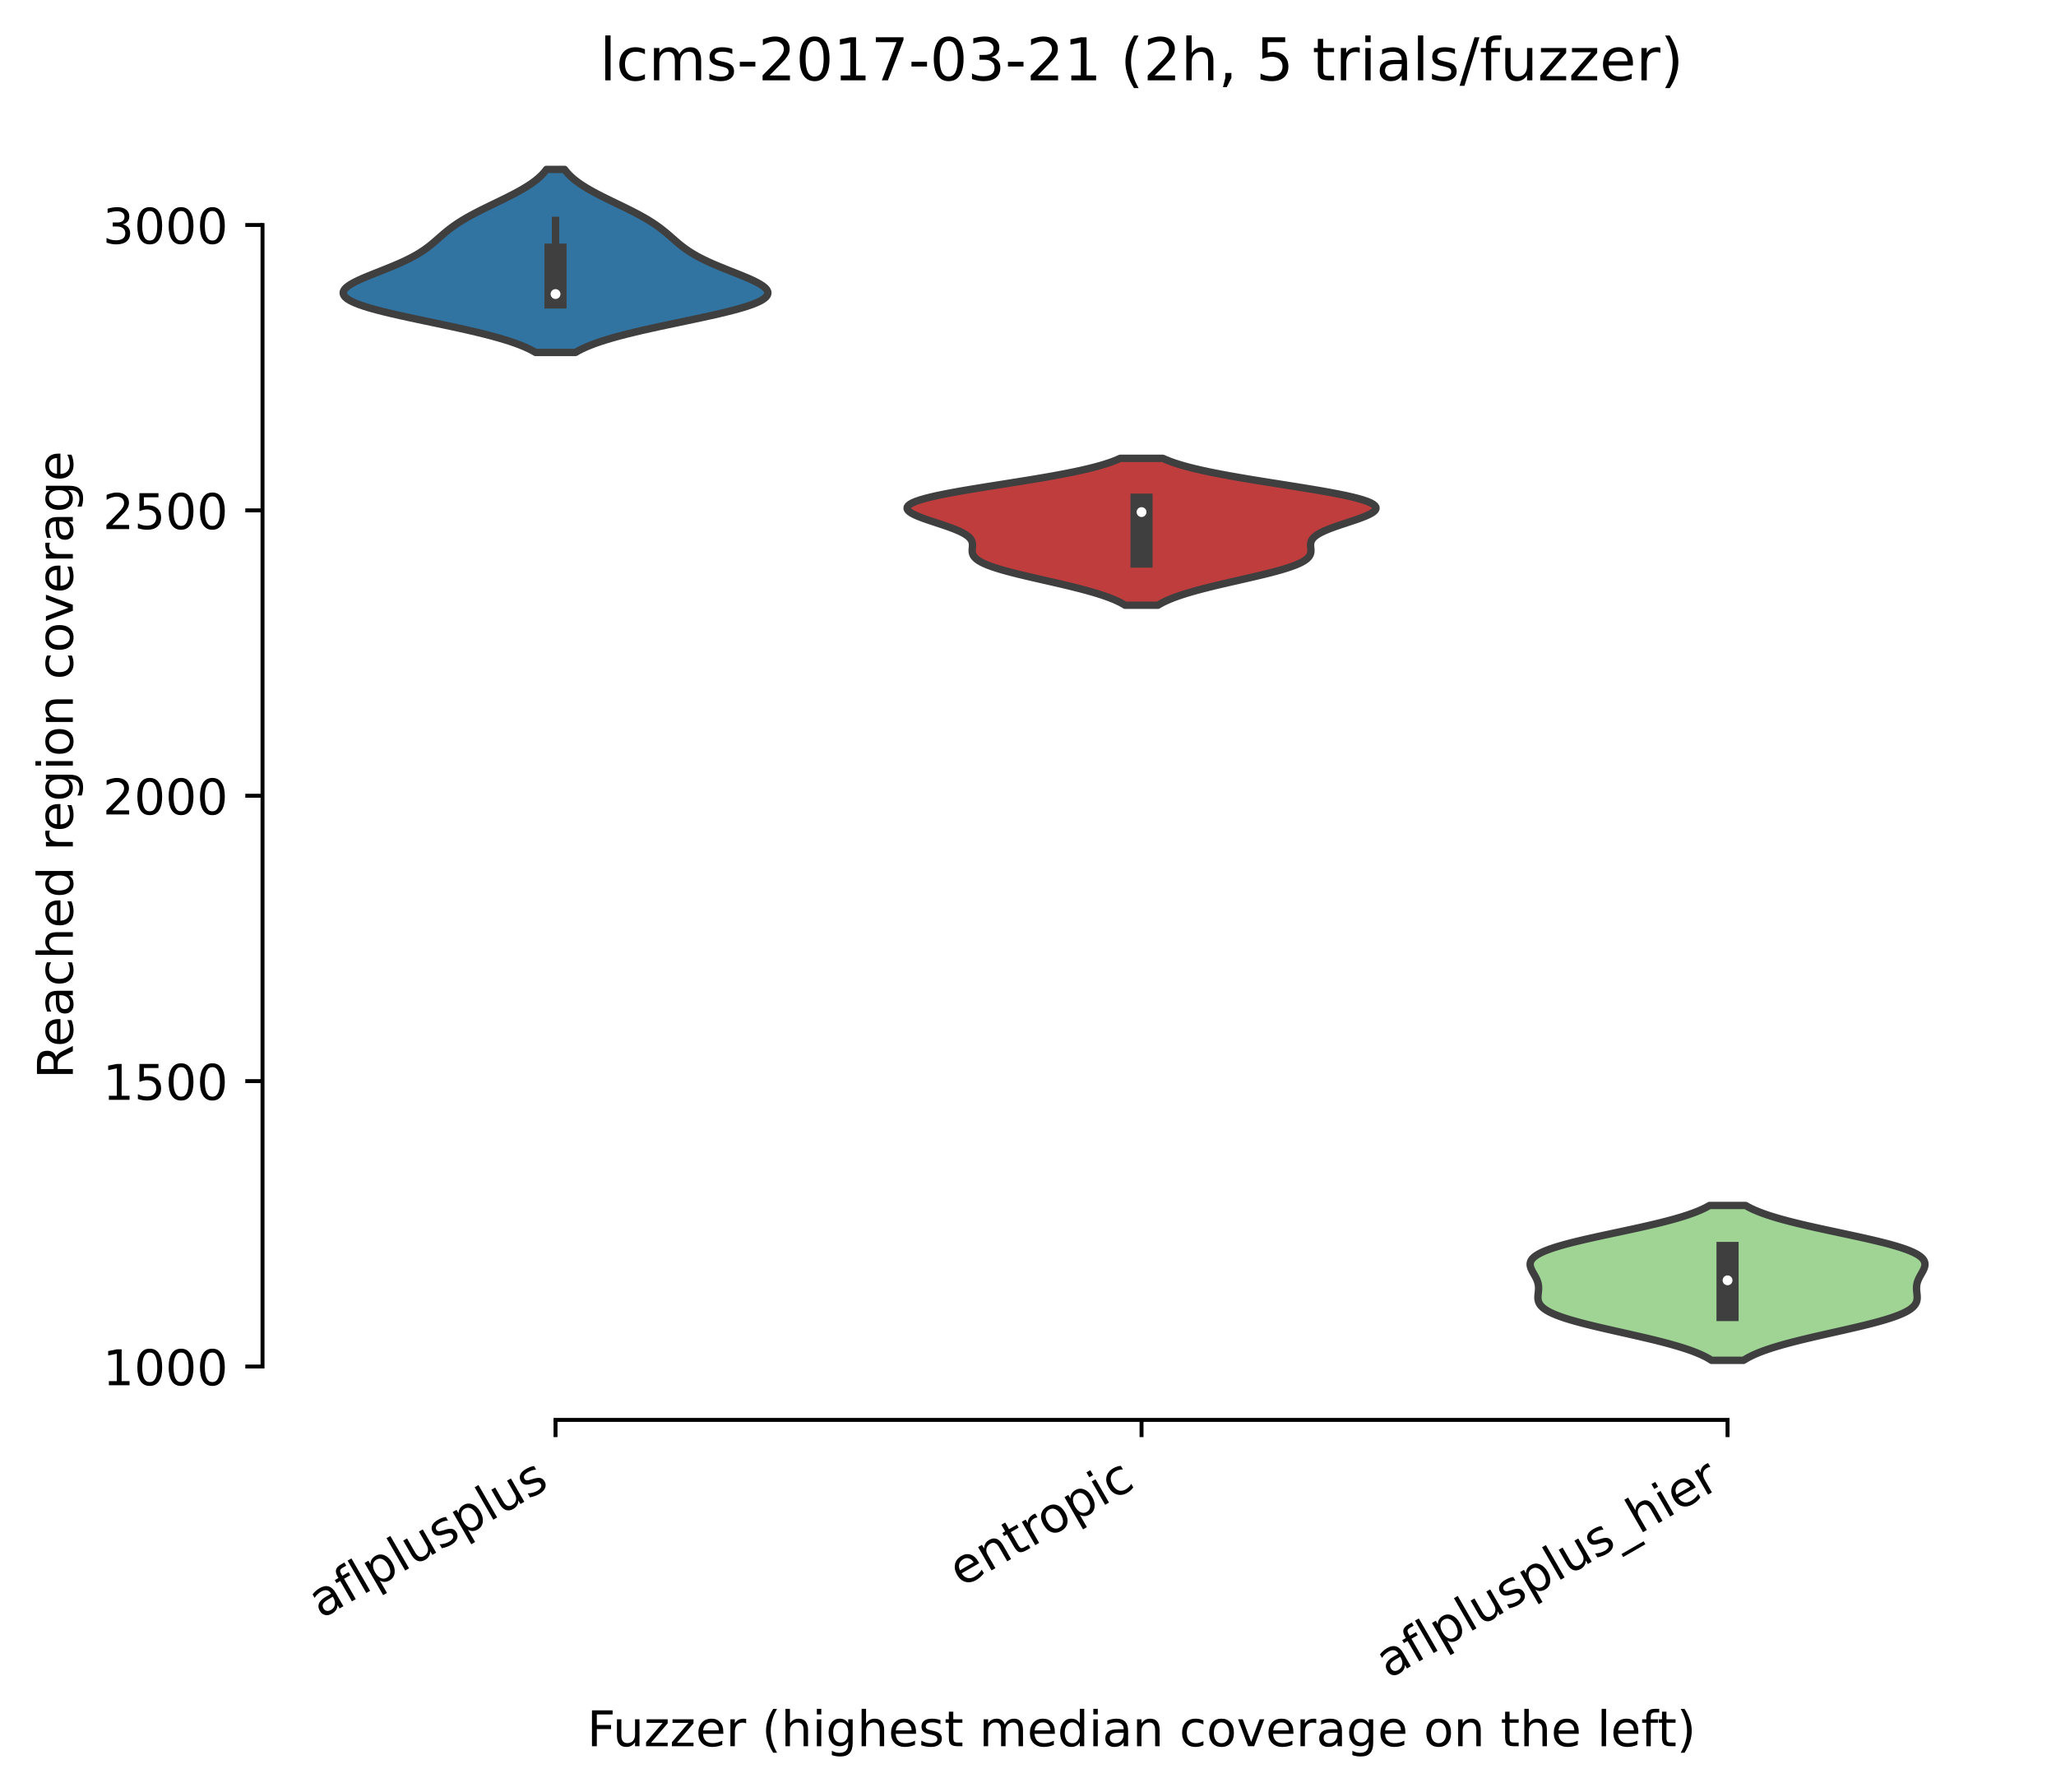 <?xml version="1.0" encoding="utf-8" standalone="no"?>
<!DOCTYPE svg PUBLIC "-//W3C//DTD SVG 1.1//EN"
  "http://www.w3.org/Graphics/SVG/1.1/DTD/svg11.dtd">
<!-- Created with matplotlib (https://matplotlib.org/) -->
<svg height="364.007pt" version="1.1" viewBox="0 0 417.648 364.007" width="417.648pt" xmlns="http://www.w3.org/2000/svg" xmlns:xlink="http://www.w3.org/1999/xlink">
 <defs>
  <style type="text/css">*{stroke-linecap:butt;stroke-linejoin:round;}</style>
 </defs>
 <g id="figure_1">
  <g id="patch_1">
   <path d="M 0 364.007 
L 417.648 364.007 
L 417.648 0 
L 0 0 
z
" style="fill:#ffffff;"/>
  </g>
  <g id="axes_1">
   <g id="patch_2">
    <path d="M 53.328 288.43 
L 410.448 288.43 
L 410.448 22.318 
L 53.328 22.318 
z
" style="fill:#ffffff;"/>
   </g>
   <g id="PolyCollection_1">
    <defs>
     <path d="M 116.887 -292.409 
L 108.809 -292.409 
L 108.149 -292.784 
L 107.41 -293.16 
L 106.586 -293.536 
L 105.674 -293.911 
L 104.672 -294.287 
L 103.577 -294.662 
L 102.39 -295.038 
L 101.11 -295.414 
L 99.741 -295.789 
L 98.286 -296.165 
L 96.751 -296.54 
L 95.145 -296.916 
L 93.476 -297.292 
L 91.757 -297.667 
L 89.999 -298.043 
L 88.218 -298.418 
L 86.429 -298.794 
L 84.649 -299.17 
L 82.896 -299.545 
L 81.188 -299.921 
L 79.543 -300.296 
L 77.979 -300.672 
L 76.513 -301.047 
L 75.161 -301.423 
L 73.937 -301.799 
L 72.854 -302.174 
L 71.922 -302.55 
L 71.149 -302.925 
L 70.54 -303.301 
L 70.098 -303.677 
L 69.822 -304.052 
L 69.709 -304.428 
L 69.754 -304.803 
L 69.95 -305.179 
L 70.285 -305.555 
L 70.747 -305.93 
L 71.324 -306.306 
L 72.001 -306.681 
L 72.761 -307.057 
L 73.59 -307.433 
L 74.471 -307.808 
L 75.389 -308.184 
L 76.329 -308.559 
L 77.279 -308.935 
L 78.224 -309.311 
L 79.156 -309.686 
L 80.063 -310.062 
L 80.939 -310.437 
L 81.778 -310.813 
L 82.575 -311.189 
L 83.328 -311.564 
L 84.035 -311.94 
L 84.698 -312.315 
L 85.317 -312.691 
L 85.896 -313.067 
L 86.437 -313.442 
L 86.946 -313.818 
L 87.427 -314.193 
L 87.886 -314.569 
L 88.329 -314.945 
L 88.762 -315.32 
L 89.19 -315.696 
L 89.618 -316.071 
L 90.053 -316.447 
L 90.5 -316.823 
L 90.962 -317.198 
L 91.444 -317.574 
L 91.949 -317.949 
L 92.48 -318.325 
L 93.038 -318.701 
L 93.625 -319.076 
L 94.241 -319.452 
L 94.885 -319.827 
L 95.557 -320.203 
L 96.254 -320.579 
L 96.975 -320.954 
L 97.714 -321.33 
L 98.47 -321.705 
L 99.238 -322.081 
L 100.013 -322.457 
L 100.791 -322.832 
L 101.566 -323.208 
L 102.335 -323.583 
L 103.093 -323.959 
L 103.835 -324.335 
L 104.556 -324.71 
L 105.253 -325.086 
L 105.923 -325.461 
L 106.563 -325.837 
L 107.17 -326.213 
L 107.742 -326.588 
L 108.279 -326.964 
L 108.778 -327.339 
L 109.24 -327.715 
L 109.665 -328.091 
L 110.054 -328.466 
L 110.408 -328.842 
L 110.727 -329.217 
L 111.013 -329.593 
L 114.683 -329.593 
L 114.683 -329.593 
L 114.969 -329.217 
L 115.289 -328.842 
L 115.642 -328.466 
L 116.031 -328.091 
L 116.456 -327.715 
L 116.918 -327.339 
L 117.418 -326.964 
L 117.954 -326.588 
L 118.526 -326.213 
L 119.133 -325.837 
L 119.773 -325.461 
L 120.443 -325.086 
L 121.14 -324.71 
L 121.862 -324.335 
L 122.603 -323.959 
L 123.361 -323.583 
L 124.13 -323.208 
L 124.906 -322.832 
L 125.684 -322.457 
L 126.459 -322.081 
L 127.226 -321.705 
L 127.982 -321.33 
L 128.722 -320.954 
L 129.442 -320.579 
L 130.139 -320.203 
L 130.811 -319.827 
L 131.455 -319.452 
L 132.071 -319.076 
L 132.658 -318.701 
L 133.217 -318.325 
L 133.747 -317.949 
L 134.252 -317.574 
L 134.734 -317.198 
L 135.197 -316.823 
L 135.643 -316.447 
L 136.078 -316.071 
L 136.507 -315.696 
L 136.934 -315.32 
L 137.367 -314.945 
L 137.81 -314.569 
L 138.269 -314.193 
L 138.75 -313.818 
L 139.259 -313.442 
L 139.801 -313.067 
L 140.379 -312.691 
L 140.998 -312.315 
L 141.661 -311.94 
L 142.368 -311.564 
L 143.121 -311.189 
L 143.918 -310.813 
L 144.757 -310.437 
L 145.633 -310.062 
L 146.541 -309.686 
L 147.472 -309.311 
L 148.418 -308.935 
L 149.367 -308.559 
L 150.308 -308.184 
L 151.226 -307.808 
L 152.107 -307.433 
L 152.935 -307.057 
L 153.696 -306.681 
L 154.372 -306.306 
L 154.949 -305.93 
L 155.412 -305.555 
L 155.747 -305.179 
L 155.942 -304.803 
L 155.987 -304.428 
L 155.875 -304.052 
L 155.599 -303.677 
L 155.156 -303.301 
L 154.547 -302.925 
L 153.774 -302.55 
L 152.842 -302.174 
L 151.759 -301.799 
L 150.535 -301.423 
L 149.183 -301.047 
L 147.717 -300.672 
L 146.153 -300.296 
L 144.508 -299.921 
L 142.8 -299.545 
L 141.047 -299.17 
L 139.268 -298.794 
L 137.479 -298.418 
L 135.697 -298.043 
L 133.939 -297.667 
L 132.22 -297.292 
L 130.551 -296.916 
L 128.945 -296.54 
L 127.41 -296.165 
L 125.956 -295.789 
L 124.586 -295.414 
L 123.307 -295.038 
L 122.119 -294.662 
L 121.024 -294.287 
L 120.022 -293.911 
L 119.11 -293.536 
L 118.287 -293.16 
L 117.547 -292.784 
L 116.887 -292.409 
z
" id="m82244c6177" style="stroke:#3f3f3f;stroke-width:1.5;"/>
    </defs>
    <g clip-path="url(#pa647f798aa)">
     <use style="fill:#3274a1;stroke:#3f3f3f;stroke-width:1.5;" x="0" xlink:href="#m82244c6177" y="364.007"/>
    </g>
   </g>
   <g id="PolyCollection_2">
    <defs>
     <path d="M 235.214 -241.062 
L 228.563 -241.062 
L 228.053 -241.364 
L 227.485 -241.665 
L 226.857 -241.967 
L 226.167 -242.268 
L 225.412 -242.57 
L 224.591 -242.871 
L 223.705 -243.172 
L 222.754 -243.474 
L 221.739 -243.775 
L 220.665 -244.077 
L 219.533 -244.378 
L 218.351 -244.68 
L 217.123 -244.981 
L 215.858 -245.283 
L 214.564 -245.584 
L 213.25 -245.886 
L 211.928 -246.187 
L 210.607 -246.489 
L 209.299 -246.79 
L 208.017 -247.092 
L 206.771 -247.393 
L 205.574 -247.695 
L 204.437 -247.996 
L 203.369 -248.297 
L 202.379 -248.599 
L 201.476 -248.9 
L 200.665 -249.202 
L 199.95 -249.503 
L 199.333 -249.805 
L 198.814 -250.106 
L 198.392 -250.408 
L 198.061 -250.709 
L 197.815 -251.011 
L 197.646 -251.312 
L 197.542 -251.614 
L 197.492 -251.915 
L 197.483 -252.217 
L 197.499 -252.518 
L 197.525 -252.82 
L 197.547 -253.121 
L 197.549 -253.422 
L 197.517 -253.724 
L 197.437 -254.025 
L 197.297 -254.327 
L 197.087 -254.628 
L 196.8 -254.93 
L 196.429 -255.231 
L 195.971 -255.533 
L 195.428 -255.834 
L 194.801 -256.136 
L 194.097 -256.437 
L 193.323 -256.739 
L 192.492 -257.04 
L 191.617 -257.342 
L 190.713 -257.643 
L 189.798 -257.945 
L 188.891 -258.246 
L 188.013 -258.547 
L 187.182 -258.849 
L 186.419 -259.15 
L 185.745 -259.452 
L 185.176 -259.753 
L 184.732 -260.055 
L 184.426 -260.356 
L 184.272 -260.658 
L 184.281 -260.959 
L 184.46 -261.261 
L 184.814 -261.562 
L 185.345 -261.864 
L 186.052 -262.165 
L 186.93 -262.467 
L 187.974 -262.768 
L 189.173 -263.07 
L 190.517 -263.371 
L 191.99 -263.672 
L 193.578 -263.974 
L 195.264 -264.275 
L 197.031 -264.577 
L 198.859 -264.878 
L 200.731 -265.18 
L 202.629 -265.481 
L 204.535 -265.783 
L 206.433 -266.084 
L 208.306 -266.386 
L 210.14 -266.687 
L 211.923 -266.989 
L 213.643 -267.29 
L 215.291 -267.592 
L 216.86 -267.893 
L 218.342 -268.194 
L 219.735 -268.496 
L 221.034 -268.797 
L 222.239 -269.099 
L 223.349 -269.4 
L 224.367 -269.702 
L 225.294 -270.003 
L 226.133 -270.305 
L 226.889 -270.606 
L 227.565 -270.908 
L 236.211 -270.908 
L 236.211 -270.908 
L 236.888 -270.606 
L 237.643 -270.305 
L 238.483 -270.003 
L 239.409 -269.702 
L 240.427 -269.4 
L 241.537 -269.099 
L 242.742 -268.797 
L 244.042 -268.496 
L 245.434 -268.194 
L 246.916 -267.893 
L 248.485 -267.592 
L 250.133 -267.29 
L 251.853 -266.989 
L 253.636 -266.687 
L 255.471 -266.386 
L 257.344 -266.084 
L 259.241 -265.783 
L 261.147 -265.481 
L 263.045 -265.18 
L 264.917 -264.878 
L 266.746 -264.577 
L 268.512 -264.275 
L 270.198 -263.974 
L 271.786 -263.672 
L 273.259 -263.371 
L 274.603 -263.07 
L 275.802 -262.768 
L 276.846 -262.467 
L 277.725 -262.165 
L 278.432 -261.864 
L 278.963 -261.562 
L 279.317 -261.261 
L 279.495 -260.959 
L 279.504 -260.658 
L 279.35 -260.356 
L 279.045 -260.055 
L 278.6 -259.753 
L 278.032 -259.452 
L 277.357 -259.15 
L 276.594 -258.849 
L 275.764 -258.547 
L 274.885 -258.246 
L 273.978 -257.945 
L 273.064 -257.643 
L 272.16 -257.342 
L 271.284 -257.04 
L 270.453 -256.739 
L 269.68 -256.437 
L 268.975 -256.136 
L 268.348 -255.834 
L 267.805 -255.533 
L 267.348 -255.231 
L 266.977 -254.93 
L 266.689 -254.628 
L 266.479 -254.327 
L 266.339 -254.025 
L 266.259 -253.724 
L 266.227 -253.422 
L 266.229 -253.121 
L 266.251 -252.82 
L 266.278 -252.518 
L 266.294 -252.217 
L 266.284 -251.915 
L 266.234 -251.614 
L 266.13 -251.312 
L 265.961 -251.011 
L 265.715 -250.709 
L 265.384 -250.408 
L 264.962 -250.106 
L 264.443 -249.805 
L 263.827 -249.503 
L 263.111 -249.202 
L 262.3 -248.9 
L 261.397 -248.599 
L 260.407 -248.297 
L 259.339 -247.996 
L 258.202 -247.695 
L 257.005 -247.393 
L 255.76 -247.092 
L 254.477 -246.79 
L 253.17 -246.489 
L 251.849 -246.187 
L 250.526 -245.886 
L 249.212 -245.584 
L 247.918 -245.283 
L 246.653 -244.981 
L 245.425 -244.68 
L 244.243 -244.378 
L 243.112 -244.077 
L 242.037 -243.775 
L 241.022 -243.474 
L 240.071 -243.172 
L 239.185 -242.871 
L 238.365 -242.57 
L 237.61 -242.268 
L 236.919 -241.967 
L 236.291 -241.665 
L 235.724 -241.364 
L 235.214 -241.062 
z
" id="m3ad799612a" style="stroke:#3f3f3f;stroke-width:1.5;"/>
    </defs>
    <g clip-path="url(#pa647f798aa)">
     <use style="fill:#c03d3e;stroke:#3f3f3f;stroke-width:1.5;" x="0" xlink:href="#m3ad799612a" y="364.007"/>
    </g>
   </g>
   <g id="PolyCollection_3">
    <defs>
     <path d="M 354.178 -87.673 
L 347.679 -87.673 
L 347.171 -87.991 
L 346.604 -88.309 
L 345.975 -88.626 
L 345.281 -88.944 
L 344.521 -89.262 
L 343.692 -89.58 
L 342.795 -89.897 
L 341.828 -90.215 
L 340.794 -90.533 
L 339.695 -90.85 
L 338.533 -91.168 
L 337.314 -91.486 
L 336.043 -91.804 
L 334.726 -92.121 
L 333.372 -92.439 
L 331.99 -92.757 
L 330.587 -93.075 
L 329.176 -93.392 
L 327.767 -93.71 
L 326.37 -94.028 
L 324.998 -94.346 
L 323.661 -94.663 
L 322.37 -94.981 
L 321.136 -95.299 
L 319.967 -95.617 
L 318.871 -95.934 
L 317.857 -96.252 
L 316.929 -96.57 
L 316.091 -96.888 
L 315.346 -97.205 
L 314.695 -97.523 
L 314.136 -97.841 
L 313.668 -98.159 
L 313.285 -98.476 
L 312.983 -98.794 
L 312.754 -99.112 
L 312.591 -99.43 
L 312.485 -99.747 
L 312.426 -100.065 
L 312.404 -100.383 
L 312.411 -100.7 
L 312.435 -101.018 
L 312.469 -101.336 
L 312.503 -101.654 
L 312.53 -101.971 
L 312.542 -102.289 
L 312.535 -102.607 
L 312.505 -102.925 
L 312.449 -103.242 
L 312.366 -103.56 
L 312.256 -103.878 
L 312.123 -104.196 
L 311.968 -104.513 
L 311.798 -104.831 
L 311.619 -105.149 
L 311.438 -105.467 
L 311.264 -105.784 
L 311.106 -106.102 
L 310.974 -106.42 
L 310.878 -106.738 
L 310.829 -107.055 
L 310.836 -107.373 
L 310.909 -107.691 
L 311.057 -108.009 
L 311.288 -108.326 
L 311.609 -108.644 
L 312.027 -108.962 
L 312.544 -109.28 
L 313.163 -109.597 
L 313.886 -109.915 
L 314.712 -110.233 
L 315.637 -110.551 
L 316.659 -110.868 
L 317.771 -111.186 
L 318.965 -111.504 
L 320.234 -111.821 
L 321.568 -112.139 
L 322.955 -112.457 
L 324.385 -112.775 
L 325.846 -113.092 
L 327.326 -113.41 
L 328.814 -113.728 
L 330.297 -114.046 
L 331.764 -114.363 
L 333.206 -114.681 
L 334.612 -114.999 
L 335.974 -115.317 
L 337.284 -115.634 
L 338.536 -115.952 
L 339.725 -116.27 
L 340.847 -116.588 
L 341.898 -116.905 
L 342.877 -117.223 
L 343.784 -117.541 
L 344.618 -117.859 
L 345.381 -118.176 
L 346.075 -118.494 
L 346.702 -118.812 
L 347.266 -119.13 
L 354.591 -119.13 
L 354.591 -119.13 
L 355.154 -118.812 
L 355.782 -118.494 
L 356.475 -118.176 
L 357.238 -117.859 
L 358.073 -117.541 
L 358.979 -117.223 
L 359.959 -116.905 
L 361.01 -116.588 
L 362.131 -116.27 
L 363.32 -115.952 
L 364.572 -115.634 
L 365.882 -115.317 
L 367.244 -114.999 
L 368.65 -114.681 
L 370.092 -114.363 
L 371.559 -114.046 
L 373.042 -113.728 
L 374.53 -113.41 
L 376.01 -113.092 
L 377.471 -112.775 
L 378.901 -112.457 
L 380.289 -112.139 
L 381.622 -111.821 
L 382.891 -111.504 
L 384.086 -111.186 
L 385.197 -110.868 
L 386.219 -110.551 
L 387.145 -110.233 
L 387.97 -109.915 
L 388.693 -109.597 
L 389.313 -109.28 
L 389.83 -108.962 
L 390.247 -108.644 
L 390.568 -108.326 
L 390.799 -108.009 
L 390.948 -107.691 
L 391.021 -107.373 
L 391.027 -107.055 
L 390.978 -106.738 
L 390.882 -106.42 
L 390.75 -106.102 
L 390.592 -105.784 
L 390.418 -105.467 
L 390.237 -105.149 
L 390.058 -104.831 
L 389.888 -104.513 
L 389.734 -104.196 
L 389.6 -103.878 
L 389.49 -103.56 
L 389.407 -103.242 
L 389.351 -102.925 
L 389.321 -102.607 
L 389.314 -102.289 
L 389.327 -101.971 
L 389.353 -101.654 
L 389.387 -101.336 
L 389.421 -101.018 
L 389.445 -100.7 
L 389.452 -100.383 
L 389.431 -100.065 
L 389.372 -99.747 
L 389.265 -99.43 
L 389.102 -99.112 
L 388.873 -98.794 
L 388.571 -98.476 
L 388.189 -98.159 
L 387.72 -97.841 
L 387.161 -97.523 
L 386.51 -97.205 
L 385.765 -96.888 
L 384.928 -96.57 
L 383.999 -96.252 
L 382.985 -95.934 
L 381.89 -95.617 
L 380.72 -95.299 
L 379.486 -94.981 
L 378.195 -94.663 
L 376.858 -94.346 
L 375.486 -94.028 
L 374.089 -93.71 
L 372.68 -93.392 
L 371.269 -93.075 
L 369.867 -92.757 
L 368.484 -92.439 
L 367.13 -92.121 
L 365.813 -91.804 
L 364.542 -91.486 
L 363.323 -91.168 
L 362.162 -90.85 
L 361.062 -90.533 
L 360.028 -90.215 
L 359.062 -89.897 
L 358.164 -89.58 
L 357.335 -89.262 
L 356.575 -88.944 
L 355.881 -88.626 
L 355.253 -88.309 
L 354.686 -87.991 
L 354.178 -87.673 
z
" id="m386b990b9b" style="stroke:#3f3f3f;stroke-width:1.5;"/>
    </defs>
    <g clip-path="url(#pa647f798aa)">
     <use style="fill:#9fd495;stroke:#3f3f3f;stroke-width:1.5;" x="0" xlink:href="#m386b990b9b" y="364.007"/>
    </g>
   </g>
   <g id="matplotlib.axis_1">
    <g id="xtick_1">
     <g id="line2d_1">
      <defs>
       <path d="M 0 0 
L 0 3.5 
" id="ma2685bb333" style="stroke:#000000;stroke-width:0.8;"/>
      </defs>
      <g>
       <use style="stroke:#000000;stroke-width:0.8;" x="112.848" xlink:href="#ma2685bb333" y="288.43"/>
      </g>
     </g>
     <g id="text_1">
      <!-- aflplusplus -->
      <g transform="translate(65.239 328.897)rotate(-30)scale(0.1 -0.1)">
       <defs>
        <path d="M 34.281 27.484 
Q 23.391 27.484 19.188 25 
Q 14.984 22.516 14.984 16.5 
Q 14.984 11.719 18.141 8.906 
Q 21.297 6.109 26.703 6.109 
Q 34.188 6.109 38.703 11.406 
Q 43.219 16.703 43.219 25.484 
L 43.219 27.484 
z
M 52.203 31.203 
L 52.203 0 
L 43.219 0 
L 43.219 8.297 
Q 40.141 3.328 35.547 0.953 
Q 30.953 -1.422 24.312 -1.422 
Q 15.922 -1.422 10.953 3.297 
Q 6 8.016 6 15.922 
Q 6 25.141 12.172 29.828 
Q 18.359 34.516 30.609 34.516 
L 43.219 34.516 
L 43.219 35.406 
Q 43.219 41.609 39.141 45 
Q 35.062 48.391 27.688 48.391 
Q 23 48.391 18.547 47.266 
Q 14.109 46.141 10.016 43.891 
L 10.016 52.203 
Q 14.938 54.109 19.578 55.047 
Q 24.219 56 28.609 56 
Q 40.484 56 46.344 49.844 
Q 52.203 43.703 52.203 31.203 
z
" id="DejaVuSans-97"/>
        <path d="M 37.109 75.984 
L 37.109 68.5 
L 28.516 68.5 
Q 23.688 68.5 21.797 66.547 
Q 19.922 64.594 19.922 59.516 
L 19.922 54.688 
L 34.719 54.688 
L 34.719 47.703 
L 19.922 47.703 
L 19.922 0 
L 10.891 0 
L 10.891 47.703 
L 2.297 47.703 
L 2.297 54.688 
L 10.891 54.688 
L 10.891 58.5 
Q 10.891 67.625 15.141 71.797 
Q 19.391 75.984 28.609 75.984 
z
" id="DejaVuSans-102"/>
        <path d="M 9.422 75.984 
L 18.406 75.984 
L 18.406 0 
L 9.422 0 
z
" id="DejaVuSans-108"/>
        <path d="M 18.109 8.203 
L 18.109 -20.797 
L 9.078 -20.797 
L 9.078 54.688 
L 18.109 54.688 
L 18.109 46.391 
Q 20.953 51.266 25.266 53.625 
Q 29.594 56 35.594 56 
Q 45.562 56 51.781 48.094 
Q 58.016 40.188 58.016 27.297 
Q 58.016 14.406 51.781 6.484 
Q 45.562 -1.422 35.594 -1.422 
Q 29.594 -1.422 25.266 0.953 
Q 20.953 3.328 18.109 8.203 
z
M 48.688 27.297 
Q 48.688 37.203 44.609 42.844 
Q 40.531 48.484 33.406 48.484 
Q 26.266 48.484 22.188 42.844 
Q 18.109 37.203 18.109 27.297 
Q 18.109 17.391 22.188 11.75 
Q 26.266 6.109 33.406 6.109 
Q 40.531 6.109 44.609 11.75 
Q 48.688 17.391 48.688 27.297 
z
" id="DejaVuSans-112"/>
        <path d="M 8.5 21.578 
L 8.5 54.688 
L 17.484 54.688 
L 17.484 21.922 
Q 17.484 14.156 20.5 10.266 
Q 23.531 6.391 29.594 6.391 
Q 36.859 6.391 41.078 11.031 
Q 45.312 15.672 45.312 23.688 
L 45.312 54.688 
L 54.297 54.688 
L 54.297 0 
L 45.312 0 
L 45.312 8.406 
Q 42.047 3.422 37.719 1 
Q 33.406 -1.422 27.688 -1.422 
Q 18.266 -1.422 13.375 4.438 
Q 8.5 10.297 8.5 21.578 
z
M 31.109 56 
z
" id="DejaVuSans-117"/>
        <path d="M 44.281 53.078 
L 44.281 44.578 
Q 40.484 46.531 36.375 47.5 
Q 32.281 48.484 27.875 48.484 
Q 21.188 48.484 17.844 46.438 
Q 14.5 44.391 14.5 40.281 
Q 14.5 37.156 16.891 35.375 
Q 19.281 33.594 26.516 31.984 
L 29.594 31.297 
Q 39.156 29.25 43.188 25.516 
Q 47.219 21.781 47.219 15.094 
Q 47.219 7.469 41.188 3.016 
Q 35.156 -1.422 24.609 -1.422 
Q 20.219 -1.422 15.453 -0.562 
Q 10.688 0.297 5.422 2 
L 5.422 11.281 
Q 10.406 8.688 15.234 7.391 
Q 20.062 6.109 24.812 6.109 
Q 31.156 6.109 34.562 8.281 
Q 37.984 10.453 37.984 14.406 
Q 37.984 18.062 35.516 20.016 
Q 33.062 21.969 24.703 23.781 
L 21.578 24.516 
Q 13.234 26.266 9.516 29.906 
Q 5.812 33.547 5.812 39.891 
Q 5.812 47.609 11.281 51.797 
Q 16.75 56 26.812 56 
Q 31.781 56 36.172 55.266 
Q 40.578 54.547 44.281 53.078 
z
" id="DejaVuSans-115"/>
       </defs>
       <use xlink:href="#DejaVuSans-97"/>
       <use x="61.279" xlink:href="#DejaVuSans-102"/>
       <use x="96.484" xlink:href="#DejaVuSans-108"/>
       <use x="124.268" xlink:href="#DejaVuSans-112"/>
       <use x="187.744" xlink:href="#DejaVuSans-108"/>
       <use x="215.527" xlink:href="#DejaVuSans-117"/>
       <use x="278.906" xlink:href="#DejaVuSans-115"/>
       <use x="331.006" xlink:href="#DejaVuSans-112"/>
       <use x="394.482" xlink:href="#DejaVuSans-108"/>
       <use x="422.266" xlink:href="#DejaVuSans-117"/>
       <use x="485.645" xlink:href="#DejaVuSans-115"/>
      </g>
     </g>
    </g>
    <g id="xtick_2">
     <g id="line2d_2">
      <g>
       <use style="stroke:#000000;stroke-width:0.8;" x="231.888" xlink:href="#ma2685bb333" y="288.43"/>
      </g>
     </g>
     <g id="text_2">
      <!-- entropic -->
      <g transform="translate(195.306 322.531)rotate(-30)scale(0.1 -0.1)">
       <defs>
        <path d="M 56.203 29.594 
L 56.203 25.203 
L 14.891 25.203 
Q 15.484 15.922 20.484 11.062 
Q 25.484 6.203 34.422 6.203 
Q 39.594 6.203 44.453 7.469 
Q 49.312 8.734 54.109 11.281 
L 54.109 2.781 
Q 49.266 0.734 44.188 -0.344 
Q 39.109 -1.422 33.891 -1.422 
Q 20.797 -1.422 13.156 6.188 
Q 5.516 13.812 5.516 26.812 
Q 5.516 40.234 12.766 48.109 
Q 20.016 56 32.328 56 
Q 43.359 56 49.781 48.891 
Q 56.203 41.797 56.203 29.594 
z
M 47.219 32.234 
Q 47.125 39.594 43.094 43.984 
Q 39.062 48.391 32.422 48.391 
Q 24.906 48.391 20.391 44.141 
Q 15.875 39.891 15.188 32.172 
z
" id="DejaVuSans-101"/>
        <path d="M 54.891 33.016 
L 54.891 0 
L 45.906 0 
L 45.906 32.719 
Q 45.906 40.484 42.875 44.328 
Q 39.844 48.188 33.797 48.188 
Q 26.516 48.188 22.312 43.547 
Q 18.109 38.922 18.109 30.906 
L 18.109 0 
L 9.078 0 
L 9.078 54.688 
L 18.109 54.688 
L 18.109 46.188 
Q 21.344 51.125 25.703 53.562 
Q 30.078 56 35.797 56 
Q 45.219 56 50.047 50.172 
Q 54.891 44.344 54.891 33.016 
z
" id="DejaVuSans-110"/>
        <path d="M 18.312 70.219 
L 18.312 54.688 
L 36.812 54.688 
L 36.812 47.703 
L 18.312 47.703 
L 18.312 18.016 
Q 18.312 11.328 20.141 9.422 
Q 21.969 7.516 27.594 7.516 
L 36.812 7.516 
L 36.812 0 
L 27.594 0 
Q 17.188 0 13.234 3.875 
Q 9.281 7.766 9.281 18.016 
L 9.281 47.703 
L 2.688 47.703 
L 2.688 54.688 
L 9.281 54.688 
L 9.281 70.219 
z
" id="DejaVuSans-116"/>
        <path d="M 41.109 46.297 
Q 39.594 47.172 37.812 47.578 
Q 36.031 48 33.891 48 
Q 26.266 48 22.188 43.047 
Q 18.109 38.094 18.109 28.812 
L 18.109 0 
L 9.078 0 
L 9.078 54.688 
L 18.109 54.688 
L 18.109 46.188 
Q 20.953 51.172 25.484 53.578 
Q 30.031 56 36.531 56 
Q 37.453 56 38.578 55.875 
Q 39.703 55.766 41.062 55.516 
z
" id="DejaVuSans-114"/>
        <path d="M 30.609 48.391 
Q 23.391 48.391 19.188 42.75 
Q 14.984 37.109 14.984 27.297 
Q 14.984 17.484 19.156 11.844 
Q 23.344 6.203 30.609 6.203 
Q 37.797 6.203 41.984 11.859 
Q 46.188 17.531 46.188 27.297 
Q 46.188 37.016 41.984 42.703 
Q 37.797 48.391 30.609 48.391 
z
M 30.609 56 
Q 42.328 56 49.016 48.375 
Q 55.719 40.766 55.719 27.297 
Q 55.719 13.875 49.016 6.219 
Q 42.328 -1.422 30.609 -1.422 
Q 18.844 -1.422 12.172 6.219 
Q 5.516 13.875 5.516 27.297 
Q 5.516 40.766 12.172 48.375 
Q 18.844 56 30.609 56 
z
" id="DejaVuSans-111"/>
        <path d="M 9.422 54.688 
L 18.406 54.688 
L 18.406 0 
L 9.422 0 
z
M 9.422 75.984 
L 18.406 75.984 
L 18.406 64.594 
L 9.422 64.594 
z
" id="DejaVuSans-105"/>
        <path d="M 48.781 52.594 
L 48.781 44.188 
Q 44.969 46.297 41.141 47.344 
Q 37.312 48.391 33.406 48.391 
Q 24.656 48.391 19.812 42.844 
Q 14.984 37.312 14.984 27.297 
Q 14.984 17.281 19.812 11.734 
Q 24.656 6.203 33.406 6.203 
Q 37.312 6.203 41.141 7.25 
Q 44.969 8.297 48.781 10.406 
L 48.781 2.094 
Q 45.016 0.344 40.984 -0.531 
Q 36.969 -1.422 32.422 -1.422 
Q 20.062 -1.422 12.781 6.344 
Q 5.516 14.109 5.516 27.297 
Q 5.516 40.672 12.859 48.328 
Q 20.219 56 33.016 56 
Q 37.156 56 41.109 55.141 
Q 45.062 54.297 48.781 52.594 
z
" id="DejaVuSans-99"/>
       </defs>
       <use xlink:href="#DejaVuSans-101"/>
       <use x="61.523" xlink:href="#DejaVuSans-110"/>
       <use x="124.902" xlink:href="#DejaVuSans-116"/>
       <use x="164.111" xlink:href="#DejaVuSans-114"/>
       <use x="202.975" xlink:href="#DejaVuSans-111"/>
       <use x="264.156" xlink:href="#DejaVuSans-112"/>
       <use x="327.633" xlink:href="#DejaVuSans-105"/>
       <use x="355.416" xlink:href="#DejaVuSans-99"/>
      </g>
     </g>
    </g>
    <g id="xtick_3">
     <g id="line2d_3">
      <g>
       <use style="stroke:#000000;stroke-width:0.8;" x="350.928" xlink:href="#ma2685bb333" y="288.43"/>
      </g>
     </g>
     <g id="text_3">
      <!-- aflplusplus_hier -->
      <g transform="translate(282.067 341.087)rotate(-30)scale(0.1 -0.1)">
       <defs>
        <path d="M 50.984 -16.609 
L 50.984 -23.578 
L -0.984 -23.578 
L -0.984 -16.609 
z
" id="DejaVuSans-95"/>
        <path d="M 54.891 33.016 
L 54.891 0 
L 45.906 0 
L 45.906 32.719 
Q 45.906 40.484 42.875 44.328 
Q 39.844 48.188 33.797 48.188 
Q 26.516 48.188 22.312 43.547 
Q 18.109 38.922 18.109 30.906 
L 18.109 0 
L 9.078 0 
L 9.078 75.984 
L 18.109 75.984 
L 18.109 46.188 
Q 21.344 51.125 25.703 53.562 
Q 30.078 56 35.797 56 
Q 45.219 56 50.047 50.172 
Q 54.891 44.344 54.891 33.016 
z
" id="DejaVuSans-104"/>
       </defs>
       <use xlink:href="#DejaVuSans-97"/>
       <use x="61.279" xlink:href="#DejaVuSans-102"/>
       <use x="96.484" xlink:href="#DejaVuSans-108"/>
       <use x="124.268" xlink:href="#DejaVuSans-112"/>
       <use x="187.744" xlink:href="#DejaVuSans-108"/>
       <use x="215.527" xlink:href="#DejaVuSans-117"/>
       <use x="278.906" xlink:href="#DejaVuSans-115"/>
       <use x="331.006" xlink:href="#DejaVuSans-112"/>
       <use x="394.482" xlink:href="#DejaVuSans-108"/>
       <use x="422.266" xlink:href="#DejaVuSans-117"/>
       <use x="485.645" xlink:href="#DejaVuSans-115"/>
       <use x="537.744" xlink:href="#DejaVuSans-95"/>
       <use x="587.744" xlink:href="#DejaVuSans-104"/>
       <use x="651.123" xlink:href="#DejaVuSans-105"/>
       <use x="678.906" xlink:href="#DejaVuSans-101"/>
       <use x="740.43" xlink:href="#DejaVuSans-114"/>
      </g>
     </g>
    </g>
    <g id="text_4">
     <!-- Fuzzer (highest median coverage on the left) -->
     <g transform="translate(119.27 354.727)scale(0.1 -0.1)">
      <defs>
       <path d="M 9.812 72.906 
L 51.703 72.906 
L 51.703 64.594 
L 19.672 64.594 
L 19.672 43.109 
L 48.578 43.109 
L 48.578 34.812 
L 19.672 34.812 
L 19.672 0 
L 9.812 0 
z
" id="DejaVuSans-70"/>
       <path d="M 5.516 54.688 
L 48.188 54.688 
L 48.188 46.484 
L 14.406 7.172 
L 48.188 7.172 
L 48.188 0 
L 4.297 0 
L 4.297 8.203 
L 38.094 47.516 
L 5.516 47.516 
z
" id="DejaVuSans-122"/>
       <path id="DejaVuSans-32"/>
       <path d="M 31 75.875 
Q 24.469 64.656 21.281 53.656 
Q 18.109 42.672 18.109 31.391 
Q 18.109 20.125 21.312 9.062 
Q 24.516 -2 31 -13.188 
L 23.188 -13.188 
Q 15.875 -1.703 12.234 9.375 
Q 8.594 20.453 8.594 31.391 
Q 8.594 42.281 12.203 53.312 
Q 15.828 64.359 23.188 75.875 
z
" id="DejaVuSans-40"/>
       <path d="M 45.406 27.984 
Q 45.406 37.75 41.375 43.109 
Q 37.359 48.484 30.078 48.484 
Q 22.859 48.484 18.828 43.109 
Q 14.797 37.75 14.797 27.984 
Q 14.797 18.266 18.828 12.891 
Q 22.859 7.516 30.078 7.516 
Q 37.359 7.516 41.375 12.891 
Q 45.406 18.266 45.406 27.984 
z
M 54.391 6.781 
Q 54.391 -7.172 48.188 -13.984 
Q 42 -20.797 29.203 -20.797 
Q 24.469 -20.797 20.266 -20.094 
Q 16.062 -19.391 12.109 -17.922 
L 12.109 -9.188 
Q 16.062 -11.328 19.922 -12.344 
Q 23.781 -13.375 27.781 -13.375 
Q 36.625 -13.375 41.016 -8.766 
Q 45.406 -4.156 45.406 5.172 
L 45.406 9.625 
Q 42.625 4.781 38.281 2.391 
Q 33.938 0 27.875 0 
Q 17.828 0 11.672 7.656 
Q 5.516 15.328 5.516 27.984 
Q 5.516 40.672 11.672 48.328 
Q 17.828 56 27.875 56 
Q 33.938 56 38.281 53.609 
Q 42.625 51.219 45.406 46.391 
L 45.406 54.688 
L 54.391 54.688 
z
" id="DejaVuSans-103"/>
       <path d="M 52 44.188 
Q 55.375 50.25 60.062 53.125 
Q 64.75 56 71.094 56 
Q 79.641 56 84.281 50.016 
Q 88.922 44.047 88.922 33.016 
L 88.922 0 
L 79.891 0 
L 79.891 32.719 
Q 79.891 40.578 77.094 44.375 
Q 74.312 48.188 68.609 48.188 
Q 61.625 48.188 57.562 43.547 
Q 53.516 38.922 53.516 30.906 
L 53.516 0 
L 44.484 0 
L 44.484 32.719 
Q 44.484 40.625 41.703 44.406 
Q 38.922 48.188 33.109 48.188 
Q 26.219 48.188 22.156 43.531 
Q 18.109 38.875 18.109 30.906 
L 18.109 0 
L 9.078 0 
L 9.078 54.688 
L 18.109 54.688 
L 18.109 46.188 
Q 21.188 51.219 25.484 53.609 
Q 29.781 56 35.688 56 
Q 41.656 56 45.828 52.969 
Q 50 49.953 52 44.188 
z
" id="DejaVuSans-109"/>
       <path d="M 45.406 46.391 
L 45.406 75.984 
L 54.391 75.984 
L 54.391 0 
L 45.406 0 
L 45.406 8.203 
Q 42.578 3.328 38.25 0.953 
Q 33.938 -1.422 27.875 -1.422 
Q 17.969 -1.422 11.734 6.484 
Q 5.516 14.406 5.516 27.297 
Q 5.516 40.188 11.734 48.094 
Q 17.969 56 27.875 56 
Q 33.938 56 38.25 53.625 
Q 42.578 51.266 45.406 46.391 
z
M 14.797 27.297 
Q 14.797 17.391 18.875 11.75 
Q 22.953 6.109 30.078 6.109 
Q 37.203 6.109 41.297 11.75 
Q 45.406 17.391 45.406 27.297 
Q 45.406 37.203 41.297 42.844 
Q 37.203 48.484 30.078 48.484 
Q 22.953 48.484 18.875 42.844 
Q 14.797 37.203 14.797 27.297 
z
" id="DejaVuSans-100"/>
       <path d="M 2.984 54.688 
L 12.5 54.688 
L 29.594 8.797 
L 46.688 54.688 
L 56.203 54.688 
L 35.688 0 
L 23.484 0 
z
" id="DejaVuSans-118"/>
       <path d="M 8.016 75.875 
L 15.828 75.875 
Q 23.141 64.359 26.781 53.312 
Q 30.422 42.281 30.422 31.391 
Q 30.422 20.453 26.781 9.375 
Q 23.141 -1.703 15.828 -13.188 
L 8.016 -13.188 
Q 14.5 -2 17.703 9.062 
Q 20.906 20.125 20.906 31.391 
Q 20.906 42.672 17.703 53.656 
Q 14.5 64.656 8.016 75.875 
z
" id="DejaVuSans-41"/>
      </defs>
      <use xlink:href="#DejaVuSans-70"/>
      <use x="52.02" xlink:href="#DejaVuSans-117"/>
      <use x="115.398" xlink:href="#DejaVuSans-122"/>
      <use x="167.889" xlink:href="#DejaVuSans-122"/>
      <use x="220.379" xlink:href="#DejaVuSans-101"/>
      <use x="281.902" xlink:href="#DejaVuSans-114"/>
      <use x="323.016" xlink:href="#DejaVuSans-32"/>
      <use x="354.803" xlink:href="#DejaVuSans-40"/>
      <use x="393.816" xlink:href="#DejaVuSans-104"/>
      <use x="457.195" xlink:href="#DejaVuSans-105"/>
      <use x="484.979" xlink:href="#DejaVuSans-103"/>
      <use x="548.455" xlink:href="#DejaVuSans-104"/>
      <use x="611.834" xlink:href="#DejaVuSans-101"/>
      <use x="673.357" xlink:href="#DejaVuSans-115"/>
      <use x="725.457" xlink:href="#DejaVuSans-116"/>
      <use x="764.666" xlink:href="#DejaVuSans-32"/>
      <use x="796.453" xlink:href="#DejaVuSans-109"/>
      <use x="893.865" xlink:href="#DejaVuSans-101"/>
      <use x="955.389" xlink:href="#DejaVuSans-100"/>
      <use x="1018.865" xlink:href="#DejaVuSans-105"/>
      <use x="1046.648" xlink:href="#DejaVuSans-97"/>
      <use x="1107.928" xlink:href="#DejaVuSans-110"/>
      <use x="1171.307" xlink:href="#DejaVuSans-32"/>
      <use x="1203.094" xlink:href="#DejaVuSans-99"/>
      <use x="1258.074" xlink:href="#DejaVuSans-111"/>
      <use x="1319.256" xlink:href="#DejaVuSans-118"/>
      <use x="1378.436" xlink:href="#DejaVuSans-101"/>
      <use x="1439.959" xlink:href="#DejaVuSans-114"/>
      <use x="1481.072" xlink:href="#DejaVuSans-97"/>
      <use x="1542.352" xlink:href="#DejaVuSans-103"/>
      <use x="1605.828" xlink:href="#DejaVuSans-101"/>
      <use x="1667.352" xlink:href="#DejaVuSans-32"/>
      <use x="1699.139" xlink:href="#DejaVuSans-111"/>
      <use x="1760.32" xlink:href="#DejaVuSans-110"/>
      <use x="1823.699" xlink:href="#DejaVuSans-32"/>
      <use x="1855.486" xlink:href="#DejaVuSans-116"/>
      <use x="1894.695" xlink:href="#DejaVuSans-104"/>
      <use x="1958.074" xlink:href="#DejaVuSans-101"/>
      <use x="2019.598" xlink:href="#DejaVuSans-32"/>
      <use x="2051.385" xlink:href="#DejaVuSans-108"/>
      <use x="2079.168" xlink:href="#DejaVuSans-101"/>
      <use x="2140.691" xlink:href="#DejaVuSans-102"/>
      <use x="2174.146" xlink:href="#DejaVuSans-116"/>
      <use x="2213.355" xlink:href="#DejaVuSans-41"/>
     </g>
    </g>
   </g>
   <g id="matplotlib.axis_2">
    <g id="ytick_1">
     <g id="line2d_4">
      <defs>
       <path d="M 0 0 
L -3.5 0 
" id="m76728c4239" style="stroke:#000000;stroke-width:0.8;"/>
      </defs>
      <g>
       <use style="stroke:#000000;stroke-width:0.8;" x="53.328" xlink:href="#m76728c4239" y="277.592"/>
      </g>
     </g>
     <g id="text_5">
      <!-- 1000 -->
      <g transform="translate(20.878 281.391)scale(0.1 -0.1)">
       <defs>
        <path d="M 12.406 8.297 
L 28.516 8.297 
L 28.516 63.922 
L 10.984 60.406 
L 10.984 69.391 
L 28.422 72.906 
L 38.281 72.906 
L 38.281 8.297 
L 54.391 8.297 
L 54.391 0 
L 12.406 0 
z
" id="DejaVuSans-49"/>
        <path d="M 31.781 66.406 
Q 24.172 66.406 20.328 58.906 
Q 16.5 51.422 16.5 36.375 
Q 16.5 21.391 20.328 13.891 
Q 24.172 6.391 31.781 6.391 
Q 39.453 6.391 43.281 13.891 
Q 47.125 21.391 47.125 36.375 
Q 47.125 51.422 43.281 58.906 
Q 39.453 66.406 31.781 66.406 
z
M 31.781 74.219 
Q 44.047 74.219 50.516 64.516 
Q 56.984 54.828 56.984 36.375 
Q 56.984 17.969 50.516 8.266 
Q 44.047 -1.422 31.781 -1.422 
Q 19.531 -1.422 13.062 8.266 
Q 6.594 17.969 6.594 36.375 
Q 6.594 54.828 13.062 64.516 
Q 19.531 74.219 31.781 74.219 
z
" id="DejaVuSans-48"/>
       </defs>
       <use xlink:href="#DejaVuSans-49"/>
       <use x="63.623" xlink:href="#DejaVuSans-48"/>
       <use x="127.246" xlink:href="#DejaVuSans-48"/>
       <use x="190.869" xlink:href="#DejaVuSans-48"/>
      </g>
     </g>
    </g>
    <g id="ytick_2">
     <g id="line2d_5">
      <g>
       <use style="stroke:#000000;stroke-width:0.8;" x="53.328" xlink:href="#m76728c4239" y="219.619"/>
      </g>
     </g>
     <g id="text_6">
      <!-- 1500 -->
      <g transform="translate(20.878 223.419)scale(0.1 -0.1)">
       <defs>
        <path d="M 10.797 72.906 
L 49.516 72.906 
L 49.516 64.594 
L 19.828 64.594 
L 19.828 46.734 
Q 21.969 47.469 24.109 47.828 
Q 26.266 48.188 28.422 48.188 
Q 40.625 48.188 47.75 41.5 
Q 54.891 34.812 54.891 23.391 
Q 54.891 11.625 47.562 5.094 
Q 40.234 -1.422 26.906 -1.422 
Q 22.312 -1.422 17.547 -0.641 
Q 12.797 0.141 7.719 1.703 
L 7.719 11.625 
Q 12.109 9.234 16.797 8.062 
Q 21.484 6.891 26.703 6.891 
Q 35.156 6.891 40.078 11.328 
Q 45.016 15.766 45.016 23.391 
Q 45.016 31 40.078 35.438 
Q 35.156 39.891 26.703 39.891 
Q 22.75 39.891 18.812 39.016 
Q 14.891 38.141 10.797 36.281 
z
" id="DejaVuSans-53"/>
       </defs>
       <use xlink:href="#DejaVuSans-49"/>
       <use x="63.623" xlink:href="#DejaVuSans-53"/>
       <use x="127.246" xlink:href="#DejaVuSans-48"/>
       <use x="190.869" xlink:href="#DejaVuSans-48"/>
      </g>
     </g>
    </g>
    <g id="ytick_3">
     <g id="line2d_6">
      <g>
       <use style="stroke:#000000;stroke-width:0.8;" x="53.328" xlink:href="#m76728c4239" y="161.647"/>
      </g>
     </g>
     <g id="text_7">
      <!-- 2000 -->
      <g transform="translate(20.878 165.446)scale(0.1 -0.1)">
       <defs>
        <path d="M 19.188 8.297 
L 53.609 8.297 
L 53.609 0 
L 7.328 0 
L 7.328 8.297 
Q 12.938 14.109 22.625 23.891 
Q 32.328 33.688 34.812 36.531 
Q 39.547 41.844 41.422 45.531 
Q 43.312 49.219 43.312 52.781 
Q 43.312 58.594 39.234 62.25 
Q 35.156 65.922 28.609 65.922 
Q 23.969 65.922 18.812 64.312 
Q 13.672 62.703 7.812 59.422 
L 7.812 69.391 
Q 13.766 71.781 18.938 73 
Q 24.125 74.219 28.422 74.219 
Q 39.75 74.219 46.484 68.547 
Q 53.219 62.891 53.219 53.422 
Q 53.219 48.922 51.531 44.891 
Q 49.859 40.875 45.406 35.406 
Q 44.188 33.984 37.641 27.219 
Q 31.109 20.453 19.188 8.297 
z
" id="DejaVuSans-50"/>
       </defs>
       <use xlink:href="#DejaVuSans-50"/>
       <use x="63.623" xlink:href="#DejaVuSans-48"/>
       <use x="127.246" xlink:href="#DejaVuSans-48"/>
       <use x="190.869" xlink:href="#DejaVuSans-48"/>
      </g>
     </g>
    </g>
    <g id="ytick_4">
     <g id="line2d_7">
      <g>
       <use style="stroke:#000000;stroke-width:0.8;" x="53.328" xlink:href="#m76728c4239" y="103.674"/>
      </g>
     </g>
     <g id="text_8">
      <!-- 2500 -->
      <g transform="translate(20.878 107.473)scale(0.1 -0.1)">
       <use xlink:href="#DejaVuSans-50"/>
       <use x="63.623" xlink:href="#DejaVuSans-53"/>
       <use x="127.246" xlink:href="#DejaVuSans-48"/>
       <use x="190.869" xlink:href="#DejaVuSans-48"/>
      </g>
     </g>
    </g>
    <g id="ytick_5">
     <g id="line2d_8">
      <g>
       <use style="stroke:#000000;stroke-width:0.8;" x="53.328" xlink:href="#m76728c4239" y="45.702"/>
      </g>
     </g>
     <g id="text_9">
      <!-- 3000 -->
      <g transform="translate(20.878 49.501)scale(0.1 -0.1)">
       <defs>
        <path d="M 40.578 39.312 
Q 47.656 37.797 51.625 33 
Q 55.609 28.219 55.609 21.188 
Q 55.609 10.406 48.188 4.484 
Q 40.766 -1.422 27.094 -1.422 
Q 22.516 -1.422 17.656 -0.516 
Q 12.797 0.391 7.625 2.203 
L 7.625 11.719 
Q 11.719 9.328 16.594 8.109 
Q 21.484 6.891 26.812 6.891 
Q 36.078 6.891 40.938 10.547 
Q 45.797 14.203 45.797 21.188 
Q 45.797 27.641 41.281 31.266 
Q 36.766 34.906 28.719 34.906 
L 20.219 34.906 
L 20.219 43.016 
L 29.109 43.016 
Q 36.375 43.016 40.234 45.922 
Q 44.094 48.828 44.094 54.297 
Q 44.094 59.906 40.109 62.906 
Q 36.141 65.922 28.719 65.922 
Q 24.656 65.922 20.016 65.031 
Q 15.375 64.156 9.812 62.312 
L 9.812 71.094 
Q 15.438 72.656 20.344 73.438 
Q 25.25 74.219 29.594 74.219 
Q 40.828 74.219 47.359 69.109 
Q 53.906 64.016 53.906 55.328 
Q 53.906 49.266 50.438 45.094 
Q 46.969 40.922 40.578 39.312 
z
" id="DejaVuSans-51"/>
       </defs>
       <use xlink:href="#DejaVuSans-51"/>
       <use x="63.623" xlink:href="#DejaVuSans-48"/>
       <use x="127.246" xlink:href="#DejaVuSans-48"/>
       <use x="190.869" xlink:href="#DejaVuSans-48"/>
      </g>
     </g>
    </g>
    <g id="text_10">
     <!-- Reached region coverage -->
     <g transform="translate(14.798 219.137)rotate(-90)scale(0.1 -0.1)">
      <defs>
       <path d="M 44.391 34.188 
Q 47.562 33.109 50.562 29.594 
Q 53.562 26.078 56.594 19.922 
L 66.609 0 
L 56 0 
L 46.688 18.703 
Q 43.062 26.031 39.672 28.422 
Q 36.281 30.812 30.422 30.812 
L 19.672 30.812 
L 19.672 0 
L 9.812 0 
L 9.812 72.906 
L 32.078 72.906 
Q 44.578 72.906 50.734 67.672 
Q 56.891 62.453 56.891 51.906 
Q 56.891 45.016 53.688 40.469 
Q 50.484 35.938 44.391 34.188 
z
M 19.672 64.797 
L 19.672 38.922 
L 32.078 38.922 
Q 39.203 38.922 42.844 42.219 
Q 46.484 45.516 46.484 51.906 
Q 46.484 58.297 42.844 61.547 
Q 39.203 64.797 32.078 64.797 
z
" id="DejaVuSans-82"/>
      </defs>
      <use xlink:href="#DejaVuSans-82"/>
      <use x="64.982" xlink:href="#DejaVuSans-101"/>
      <use x="126.506" xlink:href="#DejaVuSans-97"/>
      <use x="187.785" xlink:href="#DejaVuSans-99"/>
      <use x="242.766" xlink:href="#DejaVuSans-104"/>
      <use x="306.145" xlink:href="#DejaVuSans-101"/>
      <use x="367.668" xlink:href="#DejaVuSans-100"/>
      <use x="431.145" xlink:href="#DejaVuSans-32"/>
      <use x="462.932" xlink:href="#DejaVuSans-114"/>
      <use x="501.795" xlink:href="#DejaVuSans-101"/>
      <use x="563.318" xlink:href="#DejaVuSans-103"/>
      <use x="626.795" xlink:href="#DejaVuSans-105"/>
      <use x="654.578" xlink:href="#DejaVuSans-111"/>
      <use x="715.76" xlink:href="#DejaVuSans-110"/>
      <use x="779.139" xlink:href="#DejaVuSans-32"/>
      <use x="810.926" xlink:href="#DejaVuSans-99"/>
      <use x="865.906" xlink:href="#DejaVuSans-111"/>
      <use x="927.088" xlink:href="#DejaVuSans-118"/>
      <use x="986.268" xlink:href="#DejaVuSans-101"/>
      <use x="1047.791" xlink:href="#DejaVuSans-114"/>
      <use x="1088.904" xlink:href="#DejaVuSans-97"/>
      <use x="1150.184" xlink:href="#DejaVuSans-103"/>
      <use x="1213.66" xlink:href="#DejaVuSans-101"/>
     </g>
    </g>
   </g>
   <g id="line2d_9">
    <path clip-path="url(#pa647f798aa)" d="M 112.848 61.238 
L 112.848 44.774 
" style="fill:none;stroke:#3f3f3f;stroke-linecap:square;stroke-width:1.5;"/>
   </g>
   <g id="line2d_10">
    <path clip-path="url(#pa647f798aa)" d="M 112.848 60.427 
L 112.848 51.731 
" style="fill:none;stroke:#3f3f3f;stroke-linecap:square;stroke-width:4.5;"/>
   </g>
   <g id="line2d_11">
    <path clip-path="url(#pa647f798aa)" d="M 231.888 114.225 
L 231.888 101.819 
" style="fill:none;stroke:#3f3f3f;stroke-linecap:square;stroke-width:1.5;"/>
   </g>
   <g id="line2d_12">
    <path clip-path="url(#pa647f798aa)" d="M 231.888 113.066 
L 231.888 102.515 
" style="fill:none;stroke:#3f3f3f;stroke-linecap:square;stroke-width:4.5;"/>
   </g>
   <g id="line2d_13">
    <path clip-path="url(#pa647f798aa)" d="M 350.928 267.273 
L 350.928 253.939 
" style="fill:none;stroke:#3f3f3f;stroke-linecap:square;stroke-width:1.5;"/>
   </g>
   <g id="line2d_14">
    <path clip-path="url(#pa647f798aa)" d="M 350.928 266.113 
L 350.928 254.519 
" style="fill:none;stroke:#3f3f3f;stroke-linecap:square;stroke-width:4.5;"/>
   </g>
   <g id="patch_3">
    <path d="M 53.328 277.592 
L 53.328 45.702 
" style="fill:none;stroke:#000000;stroke-linecap:square;stroke-linejoin:miter;stroke-width:0.8;"/>
   </g>
   <g id="patch_4">
    <path d="M 112.848 288.43 
L 350.928 288.43 
" style="fill:none;stroke:#000000;stroke-linecap:square;stroke-linejoin:miter;stroke-width:0.8;"/>
   </g>
   <g id="PathCollection_1">
    <defs>
     <path d="M 0 1.5 
C 0.398 1.5 0.779 1.342 1.061 1.061 
C 1.342 0.779 1.5 0.398 1.5 0 
C 1.5 -0.398 1.342 -0.779 1.061 -1.061 
C 0.779 -1.342 0.398 -1.5 0 -1.5 
C -0.398 -1.5 -0.779 -1.342 -1.061 -1.061 
C -1.342 -0.779 -1.5 -0.398 -1.5 0 
C -1.5 0.398 -1.342 0.779 -1.061 1.061 
C -0.779 1.342 -0.398 1.5 0 1.5 
z
" id="m0c5364fe51" style="stroke:#3f3f3f;"/>
    </defs>
    <g clip-path="url(#pa647f798aa)">
     <use style="fill:#ffffff;stroke:#3f3f3f;" x="112.848" xlink:href="#m0c5364fe51" y="59.731"/>
    </g>
   </g>
   <g id="PathCollection_2">
    <g clip-path="url(#pa647f798aa)">
     <use style="fill:#ffffff;stroke:#3f3f3f;" x="231.888" xlink:href="#m0c5364fe51" y="104.022"/>
    </g>
   </g>
   <g id="PathCollection_3">
    <g clip-path="url(#pa647f798aa)">
     <use style="fill:#ffffff;stroke:#3f3f3f;" x="350.928" xlink:href="#m0c5364fe51" y="260.084"/>
    </g>
   </g>
   <g id="text_11">
    <!-- lcms-2017-03-21 (2h, 5 trials/fuzzer) -->
    <g transform="translate(121.824 16.318)scale(0.12 -0.12)">
     <defs>
      <path d="M 4.891 31.391 
L 31.203 31.391 
L 31.203 23.391 
L 4.891 23.391 
z
" id="DejaVuSans-45"/>
      <path d="M 8.203 72.906 
L 55.078 72.906 
L 55.078 68.703 
L 28.609 0 
L 18.312 0 
L 43.219 64.594 
L 8.203 64.594 
z
" id="DejaVuSans-55"/>
      <path d="M 11.719 12.406 
L 22.016 12.406 
L 22.016 4 
L 14.016 -11.625 
L 7.719 -11.625 
L 11.719 4 
z
" id="DejaVuSans-44"/>
      <path d="M 25.391 72.906 
L 33.688 72.906 
L 8.297 -9.281 
L 0 -9.281 
z
" id="DejaVuSans-47"/>
     </defs>
     <use xlink:href="#DejaVuSans-108"/>
     <use x="27.783" xlink:href="#DejaVuSans-99"/>
     <use x="82.764" xlink:href="#DejaVuSans-109"/>
     <use x="180.176" xlink:href="#DejaVuSans-115"/>
     <use x="232.275" xlink:href="#DejaVuSans-45"/>
     <use x="268.359" xlink:href="#DejaVuSans-50"/>
     <use x="331.982" xlink:href="#DejaVuSans-48"/>
     <use x="395.605" xlink:href="#DejaVuSans-49"/>
     <use x="459.229" xlink:href="#DejaVuSans-55"/>
     <use x="522.852" xlink:href="#DejaVuSans-45"/>
     <use x="558.936" xlink:href="#DejaVuSans-48"/>
     <use x="622.559" xlink:href="#DejaVuSans-51"/>
     <use x="686.182" xlink:href="#DejaVuSans-45"/>
     <use x="722.266" xlink:href="#DejaVuSans-50"/>
     <use x="785.889" xlink:href="#DejaVuSans-49"/>
     <use x="849.512" xlink:href="#DejaVuSans-32"/>
     <use x="881.299" xlink:href="#DejaVuSans-40"/>
     <use x="920.312" xlink:href="#DejaVuSans-50"/>
     <use x="983.936" xlink:href="#DejaVuSans-104"/>
     <use x="1047.314" xlink:href="#DejaVuSans-44"/>
     <use x="1079.102" xlink:href="#DejaVuSans-32"/>
     <use x="1110.889" xlink:href="#DejaVuSans-53"/>
     <use x="1174.512" xlink:href="#DejaVuSans-32"/>
     <use x="1206.299" xlink:href="#DejaVuSans-116"/>
     <use x="1245.508" xlink:href="#DejaVuSans-114"/>
     <use x="1286.621" xlink:href="#DejaVuSans-105"/>
     <use x="1314.404" xlink:href="#DejaVuSans-97"/>
     <use x="1375.684" xlink:href="#DejaVuSans-108"/>
     <use x="1403.467" xlink:href="#DejaVuSans-115"/>
     <use x="1455.566" xlink:href="#DejaVuSans-47"/>
     <use x="1489.258" xlink:href="#DejaVuSans-102"/>
     <use x="1524.463" xlink:href="#DejaVuSans-117"/>
     <use x="1587.842" xlink:href="#DejaVuSans-122"/>
     <use x="1640.332" xlink:href="#DejaVuSans-122"/>
     <use x="1692.822" xlink:href="#DejaVuSans-101"/>
     <use x="1754.346" xlink:href="#DejaVuSans-114"/>
     <use x="1795.459" xlink:href="#DejaVuSans-41"/>
    </g>
   </g>
  </g>
 </g>
 <defs>
  <clipPath id="pa647f798aa">
   <rect height="266.112" width="357.12" x="53.328" y="22.318"/>
  </clipPath>
 </defs>
</svg>
